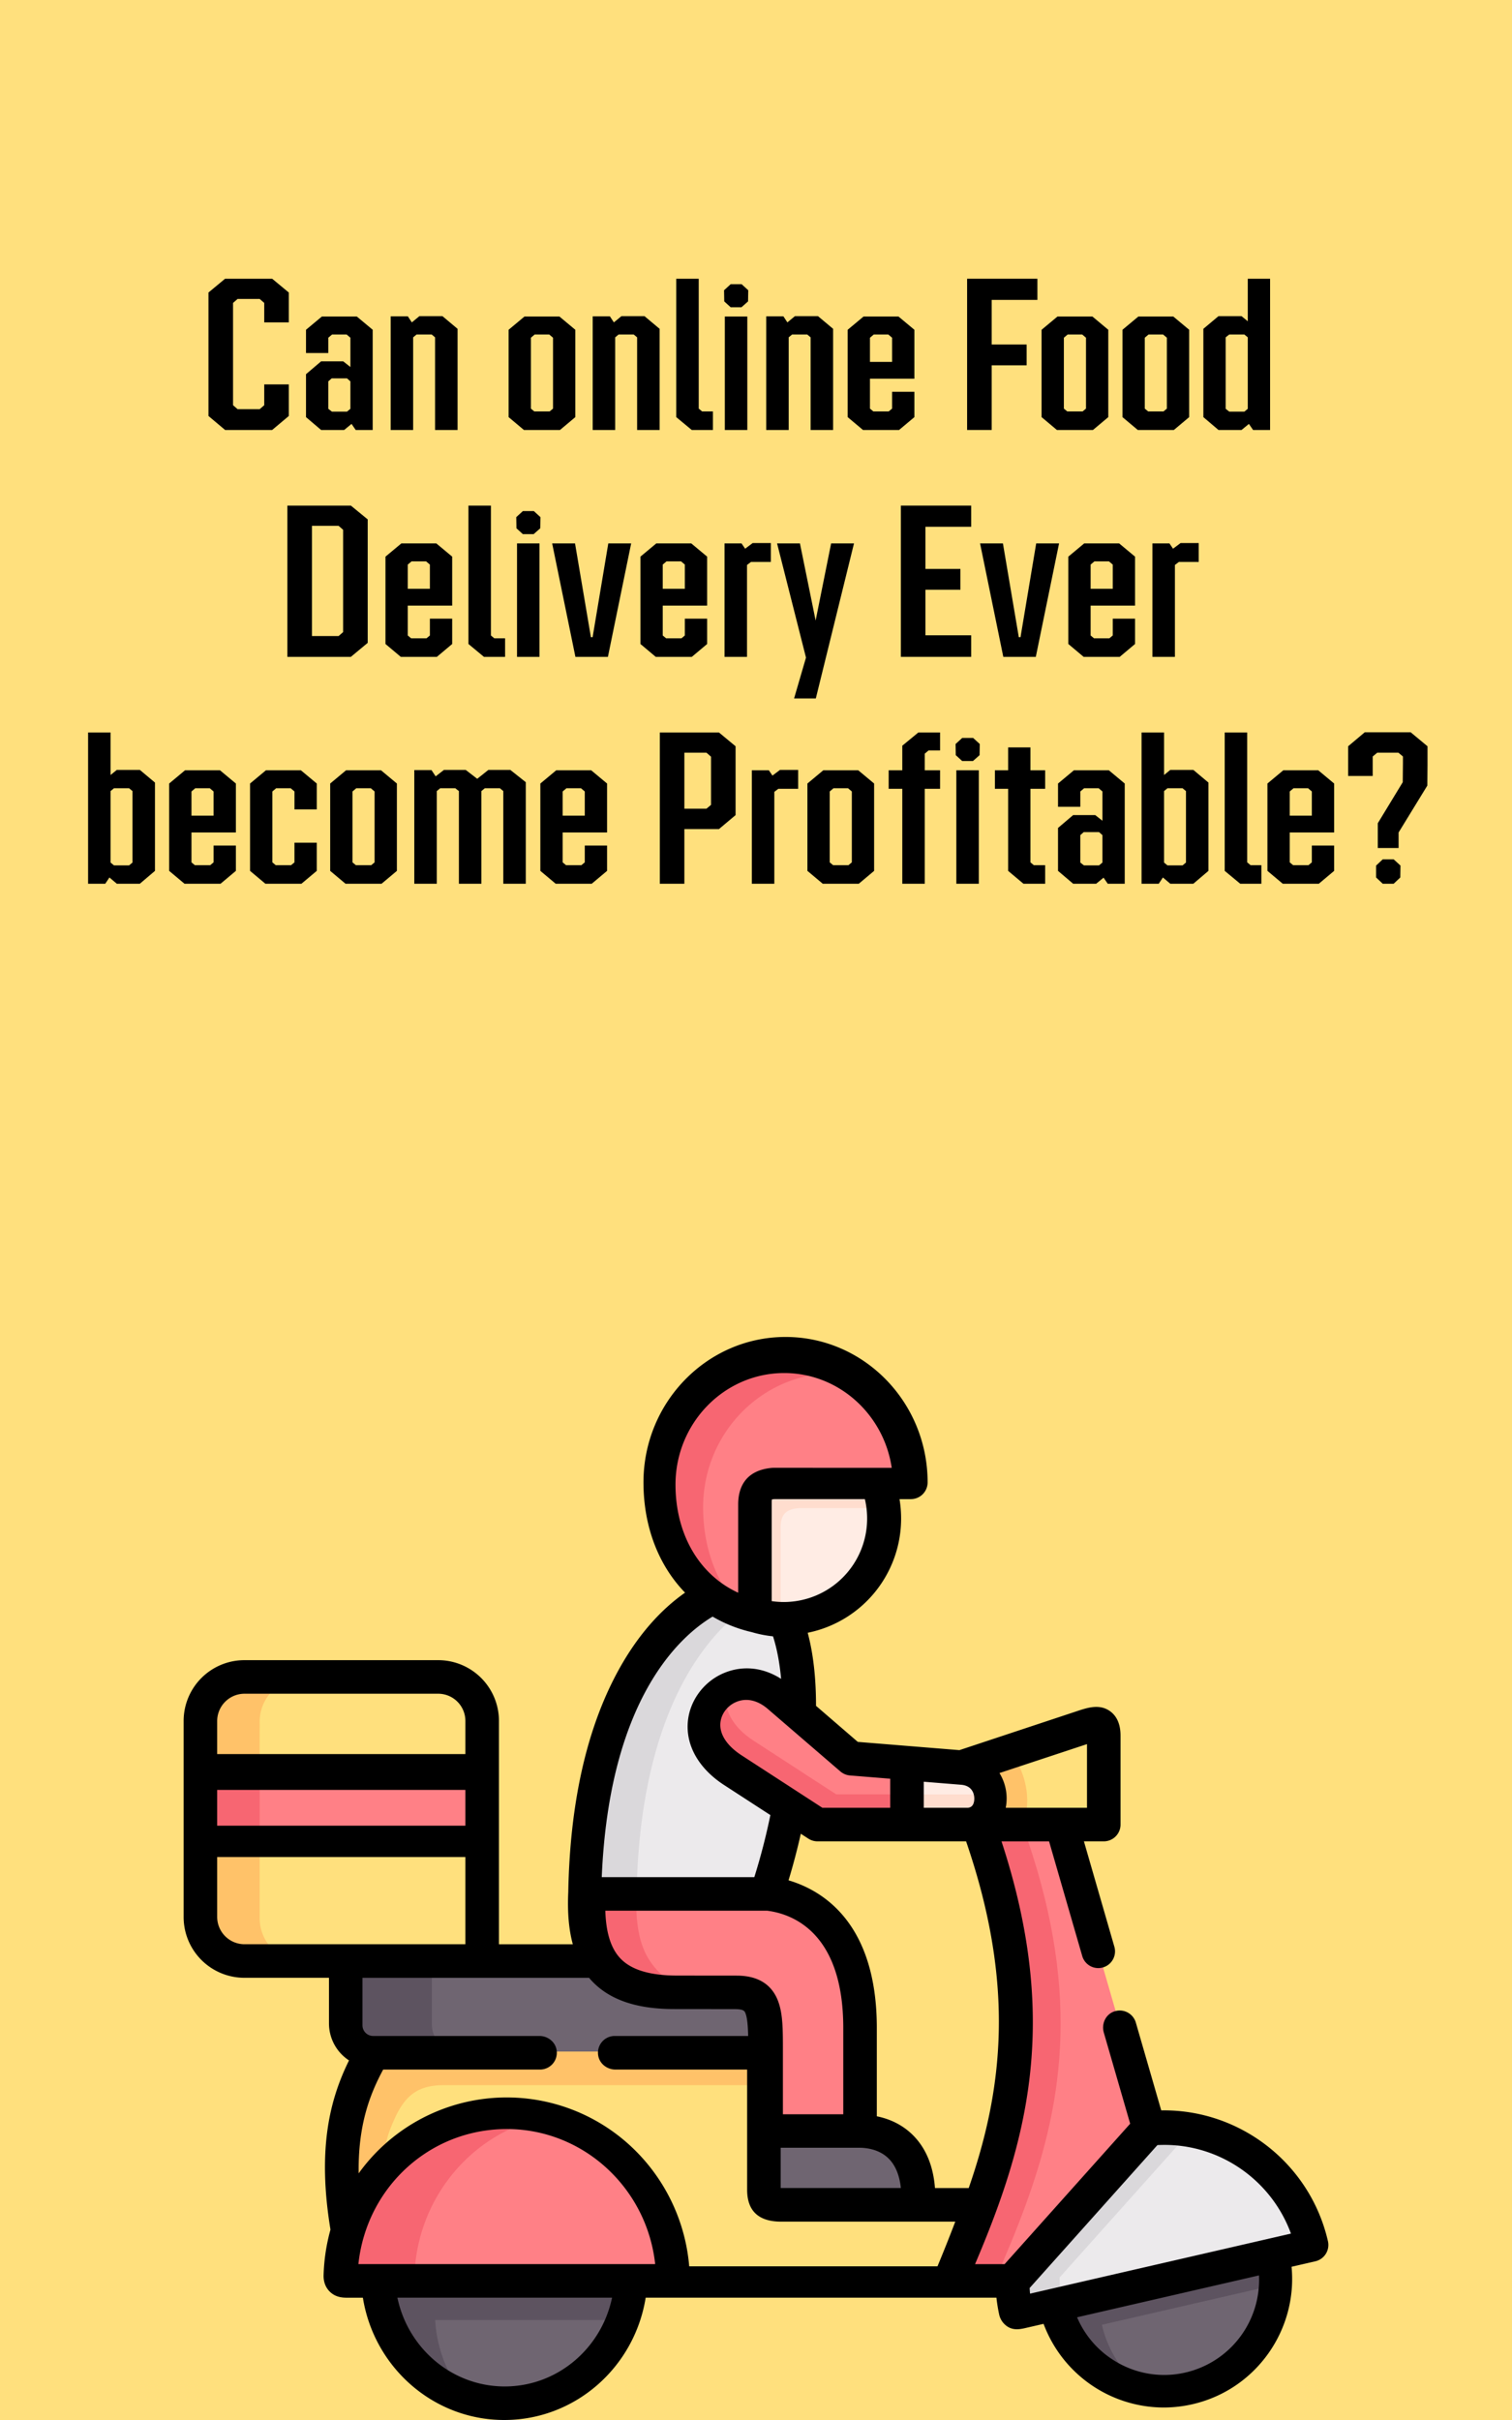 <svg id="Layer_1" data-name="Layer 1" xmlns="http://www.w3.org/2000/svg" viewBox="0 0 1600 2560"><title>can_online_food</title><rect width="1600" height="2560" fill="#ffe07d"/><path d="M511.39,2075.65,431,2108.25l-64-32.6H259.8a46.69,46.69,0,0,1-46.55-46.55V1924.21H511.39Z" fill="#ffe07d" fill-rule="evenodd"/><path d="M690.06,2075.65c14.69,22.5,41,33,81.09,33.06l63.72.07c32,0,32,20.74,32,61.52H396c-15.89,0-29-12.7-29-28.28v-66.37h323Z" fill="#6f6571" fill-rule="evenodd"/><path d="M809.07,2170.3c40.48,125.45-17.65,95,163.14,163.26h88.56c-9.82,26.89-21,53.5-32.94,80.46H712.33c-29.42-110.81-316-149.13-344.22-53.12-16.86-97.35,2.69-148.25,27-190.6Z" fill="#ffe07d" fill-rule="evenodd"/><path d="M845.53,1813.64c.73-38.2-3.56-73.57-15-100.69-1.54,0-31.19-47.43-31.19-47.43a148.19,148.19,0,0,0-44.54,23.06c-61,29.8-132.8,121.9-136.36,314L720,2038.19l91-35.66a674,674,0,0,0,23.95-91.76Z" fill="#eceaec" fill-rule="evenodd"/><path d="M634.2,2074.26c14.57,21.83,40.64,32,80.42,32.08l63.19.07c31.73,0,31.73,21.1,31.73,62.57v86.5h99.38V2145.7c0-104.75-53.94-138.56-97.79-143.4H620.23C618.64,2033.65,623,2057.42,634.2,2074.26Z" fill="#ff8086" fill-rule="evenodd"/><path d="M673.69,2002.3C676.77,1836.09,731,1744.73,785,1703.85a123.44,123.44,0,0,1-30.19-15.5c-61,29.8-132.8,121.9-136.36,314Z" fill="#dad8db" fill-rule="evenodd"/><path d="M632.88,2074.3c14.58,21.85,40.67,32,80.47,32.11h16.31c-19-6.66-32.81-18.32-42-32.11-11.25-16.85-15.57-40.63-14-72H618.91C617.31,2033.67,621.64,2057.45,632.88,2074.3Z" fill="#f76672" fill-rule="evenodd"/><path d="M464.91,1775.14a46.53,46.53,0,0,1,46.48,46.36v76.68H213.25v-76.49a46.69,46.69,0,0,1,46.55-46.55Z" fill="#ffe07d" fill-rule="evenodd"/><path d="M511.39,1947.87H213.25v-73.35H511.39Z" fill="#ff8086" fill-rule="evenodd"/><path d="M274.78,1821.24a46.14,46.14,0,0,1,46-46.1H259.21a46.14,46.14,0,0,0-46,46.1v53.28h61.53Z" fill="#ffc269" fill-rule="evenodd"/><path d="M274.78,1924.68v-50.16H213.25v73.35h61.53Z" fill="#f76672" fill-rule="evenodd"/><path d="M237,1947.87H213.25v81a47.23,47.23,0,0,0,23.78,41,45.19,45.19,0,0,0,22.18,5.8h61.52c-25.29,0-46-21.05-46-46.82v-81Z" fill="#ffc269" fill-rule="evenodd"/><path d="M370.92,2414c-6,0-10.47.81-10.27-5.63a180.14,180.14,0,0,1,7.72-47.4c22.2-73,89-125.32,168-125.32,97.06,0,175.73,79.07,175.73,178.35Q541.52,2413.86,370.92,2414Z" fill="#ff8086" fill-rule="evenodd"/><path d="M667.85,2414c-3.82,72.09-62.24,129.41-133.74,129.42S404.18,2486.11,400.36,2414Z" fill="#6f6571" fill-rule="evenodd"/><path d="M1258.5,2527.06A118.1,118.1,0,0,1,1117,2438.39l230.13-53A118.15,118.15,0,0,1,1258.5,2527.06Z" fill="#6f6571" fill-rule="evenodd"/><path d="M1388.42,2375.89l-24.08,5.58-17.24,4-230.13,53-36,8.26c-3.22.73-5.16,1.94-5.83-1a161.05,161.05,0,0,1-3.56-31.75c6.78-77.6,40.65-139.83,144.75-161.85a160.35,160.35,0,0,1,172.11,123.85Z" fill="#eceaec" fill-rule="evenodd"/><path d="M1071.5,2414h-66.87c11.87-27.06,23.14-53.77,33.06-80.76,41.52-113.58,58.69-232.59-2.81-403.1l46.81-18.72,41.86,18.72,93,321.68Z" fill="#ff8086" fill-rule="evenodd"/><path d="M928.63,1569.43A105.45,105.45,0,0,1,830.57,1713a106.43,106.43,0,0,1-30.52-4.5l-23.21-118c0-16.65,31.66-43.23,42.73-44.24l109.06,23.23Z" fill="#ffece4" fill-rule="evenodd"/><path d="M963.87,1569.28H819.59c-11.07,1-19.52,4.37-19.52,21v118a126.86,126.86,0,0,1-45.21-19.86c-36.48-25.58-56.6-69.62-56.6-119.15,0-75,59.42-135.8,132.8-135.8s132.81,60.75,132.81,135.8Z" fill="#ff8086" fill-rule="evenodd"/><path d="M900.53,1453.7a128.54,128.54,0,0,0-17.64-1.14c-76.67,0-138.85,63.57-138.85,142,0,43.23,14.63,82.44,41.59,109.76a123.57,123.57,0,0,1-30.79-15.71c-36.48-25.57-56.61-69.61-56.61-119.15,0-75,59.43-135.8,132.81-135.8a129.65,129.65,0,0,1,69.49,20.07Z" fill="#f76672" fill-rule="evenodd"/><path d="M910.29,2255.48c26.5,0,65,14.41,62.15,78.08H827.83c-10.9,0-18.29-1-18.29-14.6v-63.48Z" fill="#6f6571" fill-rule="evenodd"/><path d="M1037.78,2333.45c-9.9,26.92-21.15,53.58-33,80.57H1052c11.92-27,23.16-53.65,33-80.57,41.49-113.31,58.55-232-2.81-402.14H1035c61.36,170.1,44.23,288.83,2.81,402.14Z" fill="#f76672" fill-rule="evenodd"/><path d="M1071.57,2413.89a160.28,160.28,0,0,0,3.55,31.75c.67,3,2.62,1.74,5.84,1l36-8.25,7-1.61a159.16,159.16,0,0,1-2.75-27.46l139.11-155.53a158.39,158.39,0,0,0-44.07-1.75l-144.74,161.85Z" fill="#dad8db" fill-rule="evenodd"/><path d="M368.53,2355.61a172,172,0,0,1,35.41-62.75c4.23-24.71,4.43-31.38,13.75-51.84,10.8-23.59,23.95-35.23,51.65-35.23h340.2V2170.3h-414C371.21,2211.48,351.7,2261,368.53,2355.61Z" fill="#ffc269" fill-rule="evenodd"/><path d="M404.44,2296.54a178.11,178.11,0,0,0-35,63.1v.07c-.13.4-.26.8-.4,1.27a180.21,180.21,0,0,0-7.71,47.4c-.2,6.44,4.22,5.64,10.26,5.64h72c-3.22-.21-5.24-1.21-5.1-5.64,2.41-80.62,57.82-150.57,137-168.49a177.94,177.94,0,0,0-38.57-4.23,174.27,174.27,0,0,0-132.53,60.88Z" fill="#f76672" fill-rule="evenodd"/><path d="M1117,2438.39a118,118,0,0,0,94.51,89.88,117.42,117.42,0,0,1-45.48-69l7-1.61,177.07-40.74a117.05,117.05,0,0,0-3-31.48L1124,2436.78Z" fill="#5d5360" fill-rule="evenodd"/><path d="M400.76,2414c3,57.49,40.92,105.61,92.49,122.54a137.84,137.84,0,0,1-32.71-82.32H659.23a138.38,138.38,0,0,0,8.23-40.22H400.76Z" fill="#5d5360" fill-rule="evenodd"/><path d="M395.72,2170.3h89.92A28.79,28.79,0,0,1,457,2141.56v-65.91H367.06v65.91A28.79,28.79,0,0,0,395.72,2170.3Z" fill="#5d5360" fill-rule="evenodd"/><path d="M935.25,1595.31a99.19,99.19,0,0,0-6.58-26H819.59c-11.07,1-19.52,4.22-19.52,20.32v114.1a111.22,111.22,0,0,0,26,4.22v-92.23c0-16.1,8.45-19.4,19.52-20.38Z" fill="#ffddce" fill-rule="evenodd"/><path d="M1143.84,1827.65c15.9-5.24,25.36-9.26,25.36,8.93V1929H1023.31c-4.16,1.81-11.13-54.31-5-59.82l125.49-41.48Z" fill="#ffe07d" fill-rule="evenodd"/><path d="M943.25,1897.66l15.7-33.22,58.48,4.69c40.05,3.29,39,59.82,5,59.82H959Z" fill="#ffece4" fill-rule="evenodd"/><path d="M900.05,1859.67l58.56,4.77V1929H864.37l-29.78-19.34-59.16-38.39c-70.3-45.65-3.83-122.11,48.76-76.8l21,18.06Z" fill="#ff8086" fill-rule="evenodd"/><path d="M969,1929h52c17.94,0,26.58-16,24.67-31.29a26.07,26.07,0,0,1-5.61.52H958.61V1929Z" fill="#ffddce" fill-rule="evenodd"/><path d="M836.65,1909.93l29.29,19h92.67v-30.77H884.93l-29.28-18.94-12.8-8.38-45.31-29.38c-23.75-15.38-31.59-34.32-29.68-50.82-23.81,16.1-31.2,54.32,10.62,81.52Z" fill="#f76672" fill-rule="evenodd"/><path d="M1017.44,1869.14c18.58,1.54,28.3,14.5,30,28,1.94,15.57-6.85,31.82-25.09,31.82h59.76c10.87-23,2.68-58.34-14.22-76.46l-50.5,16.65Z" fill="#ffc269" fill-rule="evenodd"/><path d="M258.56,1756.21a64.33,64.33,0,0,0-64.24,64.28v207.43a64.29,64.29,0,0,0,64.3,64.29h89.51v48.29a46.72,46.72,0,0,0,21.2,39.11c-20.17,40.9-33.77,93.17-19.63,179a201.21,201.21,0,0,0-7.27,48.08c-.27,8.71,3.26,14.19,6.27,17.25,6,6.13,13.35,6.69,18.43,6.69h1.73l1.57,0H384C395.84,2504.37,458.63,2560,533.62,2560s137.77-55.63,149.64-129.42h371.16a176.24,176.24,0,0,0,2.86,17.67,20.35,20.35,0,0,0,10,13.61c5.61,3,11.23,2.33,17.15,1l19.88-4.57a136,136,0,0,0,127,88.5,136.6,136.6,0,0,0,30.69-3.51c67.14-15.46,111.16-78.53,104.72-145.38l25.2-5.79a17.76,17.76,0,0,0,13.31-21.27c-18.94-82.45-93.29-139.75-176.41-138.36l-26.87-92.85a17.76,17.76,0,0,0-24.08-11.36c-8.34,3.55-12.35,13.16-9.83,21.88l27.91,96.41-132.87,148.57h-31.28c54.89-128.94,90.61-256.35,28-447.22h50.33l35.17,121.54a17.7,17.7,0,0,0,34-9.84L1147,1947.87h21a17.74,17.74,0,0,0,17.75-17.74v-93.35c0-4.59,0-18.55-11-26.52-11.18-8.09-24.06-3.8-35.43,0l-124.06,41.13-107.54-8.73-44.2-38.12c0-29.43-2.92-55.34-8.82-77.31a123.32,123.32,0,0,0,98.86-120.89,125.22,125.22,0,0,0-1.7-20.48h12a17.73,17.73,0,0,0,17.74-17.67c.06-84.84-67.41-153.88-150.33-153.88s-150.34,69-150.34,153.77c0,47.13,16.11,88,44,116.71-23.73,16.62-51.39,44.42-75.09,90.79-30.52,59.72-46.83,135.73-48.5,225.92h0c-1,21.34.54,39.68,4.81,55.23H528V1820.51a64.3,64.3,0,0,0-64.3-64.3ZM1178.82,2497a99.72,99.72,0,0,1-39.06-45.65l192.49-44.31a100.54,100.54,0,0,1-77.73,102.72h0a99.57,99.57,0,0,1-75.7-12.75Zm-89.27-76.61,135.23-151.21c62.67-3.32,120,35.3,141.3,93.63L1090,2426.35Q1089.73,2423.38,1089.55,2420.4ZM823.4,2116.92c-6.76-17.92-21.51-27-43.84-27l-62.62-.06c-29.17,0-49-6-60.54-18.25-9.93-10.51-15.16-27.07-15.84-50.37H811.61c25,3,80.74,21.31,80.74,124v91.35H828.47v-66.73c0-22.92,0-39.47-5.07-52.9ZM909.25,2272c7.55,0,21.7,1.57,31.75,12.09,6.76,7.07,10.88,17.3,12.3,30.51H826.1V2272ZM636.77,1985.73c8-188.94,83.13-255.18,117.31-275.6a147.19,147.19,0,0,0,41.42,16.42A125,125,0,0,0,818,1731c4.15,12.86,7,28,8.57,45-18.71-12-39.89-14.44-59.56-6.56-21.54,8.63-36.89,28.79-39.09,51.36-2.49,25.46,11.44,50,38.23,67.44l49.06,31.85a662.25,662.25,0,0,1-17,65.67Zm181.64-433-1.5.06c-29.57,2.65-35.77,22.51-35.77,38.7v93.38c-40.93-18.78-66.32-61.45-66.32-114.39,0-65.1,51.62-118,115.06-118,57.56,0,105.39,43.6,113.76,100.3Zm99.18,53.73a88.26,88.26,0,0,1-88,88.24h-.12a89.15,89.15,0,0,1-12.84-.94V1589.14a21.58,21.58,0,0,1,.18-2.93c.58-.12,1.38-.24,2.49-.36h95.91a89,89,0,0,1,2.38,20.6ZM942,1881.62v30.76H870.25l-85.43-55.45c-15.67-10.18-23.66-22.46-22.47-34.58.94-9.63,7.67-18.3,17.15-22.1a27.09,27.09,0,0,1,10.1-2c7.7,0,15.62,3.27,23,9.66h0l76.67,66a17.94,17.94,0,0,0,10.26,4.27l42.48,3.44Zm89,21.67c-.17,4.15-1.62,9.09-7.57,9.09h-45.9v-27.57l39.5,3.2C1030.89,1889.14,1031.11,1900.94,1031,1903.29Zm26.72-27.53-.07-.14,92.61-30.61v67.37h-86l0,0a51.14,51.14,0,0,0-6.52-36.58Zm-35.4,72.11c52.46,152.66,38.77,263,2.78,366.77H989.39c-1.77-22.81-9.18-41.19-22.13-54.75-12.3-12.86-27-18.66-39.41-21.16v-93.45c0-111.07-57.32-145.52-93.43-156.18,4.78-15.66,9.17-32.24,13-49.28l8,5.19a17.72,17.72,0,0,0,9.66,2.86Zm-293,449.58a195.86,195.86,0,0,0-55.9-121.35,192.94,192.94,0,0,0-293.88,23c-.75-51.28,11.89-83.74,25.94-109.82h166a17.75,17.75,0,0,0,17.61-20c-1.09-9-9.21-15.53-18.28-15.53h-176a11.28,11.28,0,0,1-11.25-11.25v-50.27H623.37c.82,1,1.64,2,2.52,2.9,18.82,20.26,47.37,30.12,87.27,30.16l64,.07c10,0,10.82,2.1,11.75,4.54,1.9,5,2.56,13.49,2.79,23.85H650.53a17.75,17.75,0,0,0-17.61,20c1.09,9,9.21,15.53,18.28,15.53H790.61v127.11c0,22.42,12.1,33.79,36,33.79h184.26c-6,15.77-12.27,31.49-18.83,47.26ZM534.11,2524.51c-55.48,0-102.27-40-113.59-93.93H647.69c-11.32,54-58.1,93.93-113.58,93.93ZM379.25,2395.09a164.17,164.17,0,0,1,5.85-29.41c.07-.2.14-.41.2-.62,19.83-65.82,79.71-112.84,151-112.84,81.22,0,148.31,62.62,157,142.87H379.25ZM229.82,2027.88v-63.44H492.47v92.28H258.66A28.93,28.93,0,0,1,229.82,2027.88Zm0-134.43H492.47v37.86H229.82Zm0-72.91a28.92,28.92,0,0,1,28.84-28.83h205a28.8,28.8,0,0,1,28.81,28.8v35.08H229.82Z"/><path d="M305.61,309.45v31.6h-26v-20.6l-4.8-4.2h-23.4l-4.8,4.2v108.2l4.8,4.2h23.4l4.8-4.2v-22h26v33.4L288,454.85h-49.8l-17.6-14.8V309.45l17.6-14.6H288Z"/><path d="M394.4,348.85v106h-18l-4.4-6.4-7.8,6.4H339.8l-16-13.6v-45.4l16-13.6h23.4l7.6,6v-31l-4-3.4H351.4l-4,3.4v16.2H323.8v-24.6l16.8-14h37Zm-27.2,86.6,3.6-3v-29l-3.6-3.2H351l-3.6,3.2v29l3.8,3Z"/><path d="M484.2,347.85v107H460.4v-98l-3.6-3h-16l-3.6,3v98H413.4V334.65h18.2l4.2,6.4,8-6.6h24.4Z"/><path d="M608.8,348.85v92.4l-16.2,13.6H554.4l-16.2-13.6v-92.4l16.8-14h37Zm-27.6,5H565.8l-4,3.4v75l3.6,3h16.2l3.6-3v-75Z"/><path d="M698,347.85v107H674.2v-98l-3.6-3h-16l-3.6,3v98H627.2V334.65h18.2l4.2,6.4,8-6.6H682Z"/><path d="M754.4,454.85H732l-16.4-13.6V294.85h23.8v137.4l3.6,3h11.4Z"/><path d="M766.4,318.85l-.2-11.8,7-6.4h11.6l7,6.4-.2,11.8-7,6.2H773.2Zm.6,16h23.8v120H767Z"/><path d="M881.6,347.85v107H857.8v-98l-3.6-3h-16l-3.6,3v98H810.8V334.65H829l4.2,6.4,8-6.6h24.4Z"/><path d="M967.6,348.85v51.8h-47v31.6l3.6,3h16.2l3.6-3v-17.8h23.6v26.8l-16.2,13.6H913.2L897,441.25v-92.4l16.8-14h37Zm-27.6,5H924.6l-4,3.4v25.6H944v-25.6Z"/><path d="M1049.39,317.25v47.2h37v22h-37v68.4h-26v-160h74.39v22.4Z"/><path d="M1172.79,348.85v92.4l-16.2,13.6H1118.4l-16.2-13.6v-92.4l16.8-14h37Zm-27.6,5h-15.4l-4,3.4v75l3.6,3h16.2l3.6-3v-75Z"/><path d="M1258.39,348.85v92.4l-16.2,13.6H1204l-16.2-13.6v-92.4l16.8-14h37Zm-27.6,5h-15.4l-4,3.4v75l3.6,3h16.2l3.6-3v-75Z"/><path d="M1344,294.85v160h-18l-4.4-6.4-7.8,6.4h-24.4l-16-13.6v-93.4l16-13.4h24.4l6.6,5.4v-45Zm-27.2,140.6,3.6-3v-75.6l-3.6-3h-16l-3.8,3v75.6l3.8,3Z"/><path d="M389.1,549.45v130.6l-17.8,14.8H304.11v-160H371.3Zm-30.8,6.8H330.11v116.6H358.3l4.8-4.2V560.45Z"/><path d="M478.5,588.85v51.8h-47v31.6l3.6,3h16.2l3.6-3v-17.8h23.6v26.8l-16.2,13.6H424.11l-16.2-13.6v-92.4l16.8-14h37Zm-27.6,5H435.5l-4,3.4v25.6h23.4v-25.6Z"/><path d="M534.5,694.85H512.1l-16.39-13.6V534.85H519.5v137.4l3.6,3h11.4Z"/><path d="M546.5,558.85l-.2-11.8,7-6.4h11.6l7,6.4-.2,11.8-7,6.2H553.3Zm.6,16h23.8v120H547.1Z"/><path d="M667.9,574.85l-24.6,120H608.9l-24.6-120h24.2l16.8,99.2h1.8l16.6-99.2Z"/><path d="M748.3,588.85v51.8h-47v31.6l3.6,3h16.2l3.6-3v-17.8h23.6v26.8l-16.2,13.6H693.9l-16.2-13.6v-92.4l16.8-14h37Zm-27.6,5H705.3l-4,3.4v25.6h23.4v-25.6Z"/><path d="M815.7,574.45v20h-21l-4.2,3.2v97.2H766.7v-120h18l3.8,5.6,8-6Z"/><path d="M903.7,574.85l-40.4,164h-23l12.6-43.2-30.6-120.8h24.2l16.6,81.6,16.4-81.6Z"/><path d="M979.3,557.25v44.6h37v22h-37v48.2h48.4v22.8H953.3v-160h74.4v22.4Z"/><path d="M1120.7,574.85l-24.6,120h-34.4l-24.6-120h24.2l16.8,99.2h1.8l16.6-99.2Z"/><path d="M1201.1,588.85v51.8h-47v31.6l3.6,3h16.2l3.6-3v-17.8h23.6v26.8l-16.2,13.6h-38.2l-16.2-13.6v-92.4l16.8-14h37Zm-27.6,5h-15.4l-4,3.4v25.6h23.4v-25.6Z"/><path d="M1268.5,574.45v20h-21l-4.2,3.2v97.2h-23.8v-120h18l3.8,5.6,8-6Z"/><path d="M164,827.85v93.4l-16,13.6h-24.4l-7.8-6.6-4.4,6.6H93.21v-160H117v45l6.6-5.4H148Zm-27.4,6h-16l-3.6,3v75.6l3.6,3h16l3.6-3v-75.6Z"/><path d="M249.61,828.85v51.8h-47v31.6l3.6,3h16.2l3.6-3v-17.8h23.6v26.8l-16.2,13.6h-38.2L179,921.25v-92.4l16.8-14h37Zm-27.6,5h-15.4l-4,3.4v25.6H226v-25.6Z"/><path d="M335.21,828.85v27.4h-23.6v-19l-4-3.4h-15.4l-4,3.4v75l3.6,3H308l3.6-3v-20.8h23.6v29.8L319,934.85h-38.2l-16.2-13.6v-92.4l16.8-14h37Z"/><path d="M420,828.85v92.4l-16.2,13.6h-38.2l-16.2-13.6v-92.4l16.8-14h37Zm-27.6,5H377l-4,3.4v75l3.6,3h16.2l3.6-3v-75Z"/><path d="M556.4,827.45v107.4H532.6v-98l-3.6-3H513l-3.6,3v98H485.6v-98l-3.8-3h-16l-3.59,3v98h-23.8V814.65h18.2l4.39,6.6,8.8-6.8h23l12.2,9.4,11.8-9.4H540Z"/><path d="M642.4,828.85v51.8h-47v31.6l3.6,3h16.2l3.6-3v-17.8h23.6v26.8l-16.2,13.6H588l-16.2-13.6v-92.4l16.8-14h37Zm-27.6,5H599.4l-4,3.4v25.6h23.4v-25.6Z"/><path d="M778.4,789.45v72.8l-17.6,14.8H724.2v57.8h-26v-160h62.6Zm-30.8,6.8H724.2v59.2h23.4l4.8-4v-51Z"/><path d="M844.6,814.45v20h-21l-4.2,3.2v97.2H795.6v-120h18l3.8,5.6,8-6Z"/><path d="M925,828.85v92.4l-16.2,13.6H870.6l-16.2-13.6v-92.4l16.8-14h37Zm-27.6,5H882l-4,3.4v75l3.6,3h16.2l3.6-3v-75Z"/><path d="M994.8,814.85v19.6H978.6v100.4H954.8V834.45H940.4v-19.6h14.4v-26l17-14h23v19H982.6l-4,3.4v17.6Z"/><path d="M1011.4,798.85l-.2-11.8,7-6.4h11.59l7,6.4-.2,11.8-7,6.2h-11.4Zm.6,16h23.79v120H1012Z"/><path d="M1094,915.25h12v19.6h-23l-16.2-13.6v-86.8h-14v-19.6h14v-24.2h23.6v24.2H1106v19.6h-15.6v77.8Z"/><path d="M1190.19,828.85v106h-18l-4.4-6.4-7.8,6.4h-24.4l-16-13.6v-45.4l16-13.6H1159l7.6,6v-31l-4-3.4h-15.4l-4,3.4v16.2h-23.6v-24.6l16.8-14h37Zm-27.2,86.6,3.6-3v-29l-3.6-3.2h-16.2l-3.6,3.2v29l3.8,3Z"/><path d="M1278.79,827.85v93.4l-16,13.6h-24.4l-7.8-6.6-4.4,6.6H1208v-160h23.8v45l6.6-5.4h24.4Zm-27.4,6h-16l-3.6,3v75.6l3.6,3h16l3.6-3v-75.6Z"/><path d="M1334.79,934.85h-22.4l-16.4-13.6V774.85h23.8v137.4l3.6,3h11.4Z"/><path d="M1411.79,828.85v51.8h-47v31.6l3.6,3h16.2l3.6-3v-17.8h23.6v26.8l-16.2,13.6h-38.2l-16.2-13.6v-92.4l16.8-14h37Zm-27.6,5h-15.4l-4,3.4v25.6h23.4v-25.6Z"/><path d="M1510.59,789.45v20.4l-.2,21.2-30.4,49.6v16.4h-22v-26.2l26.4-43.4.2-20.4v-6.8l-4.8-4h-22.4l-4.8,4v20.6h-26v-31.4l17.6-14.8h48.6Zm-35.8,119.6,7.2,6.6-.2,12.6-7,6.6h-11.6l-7-6.6v-12.6l7-6.6Z"/></svg>